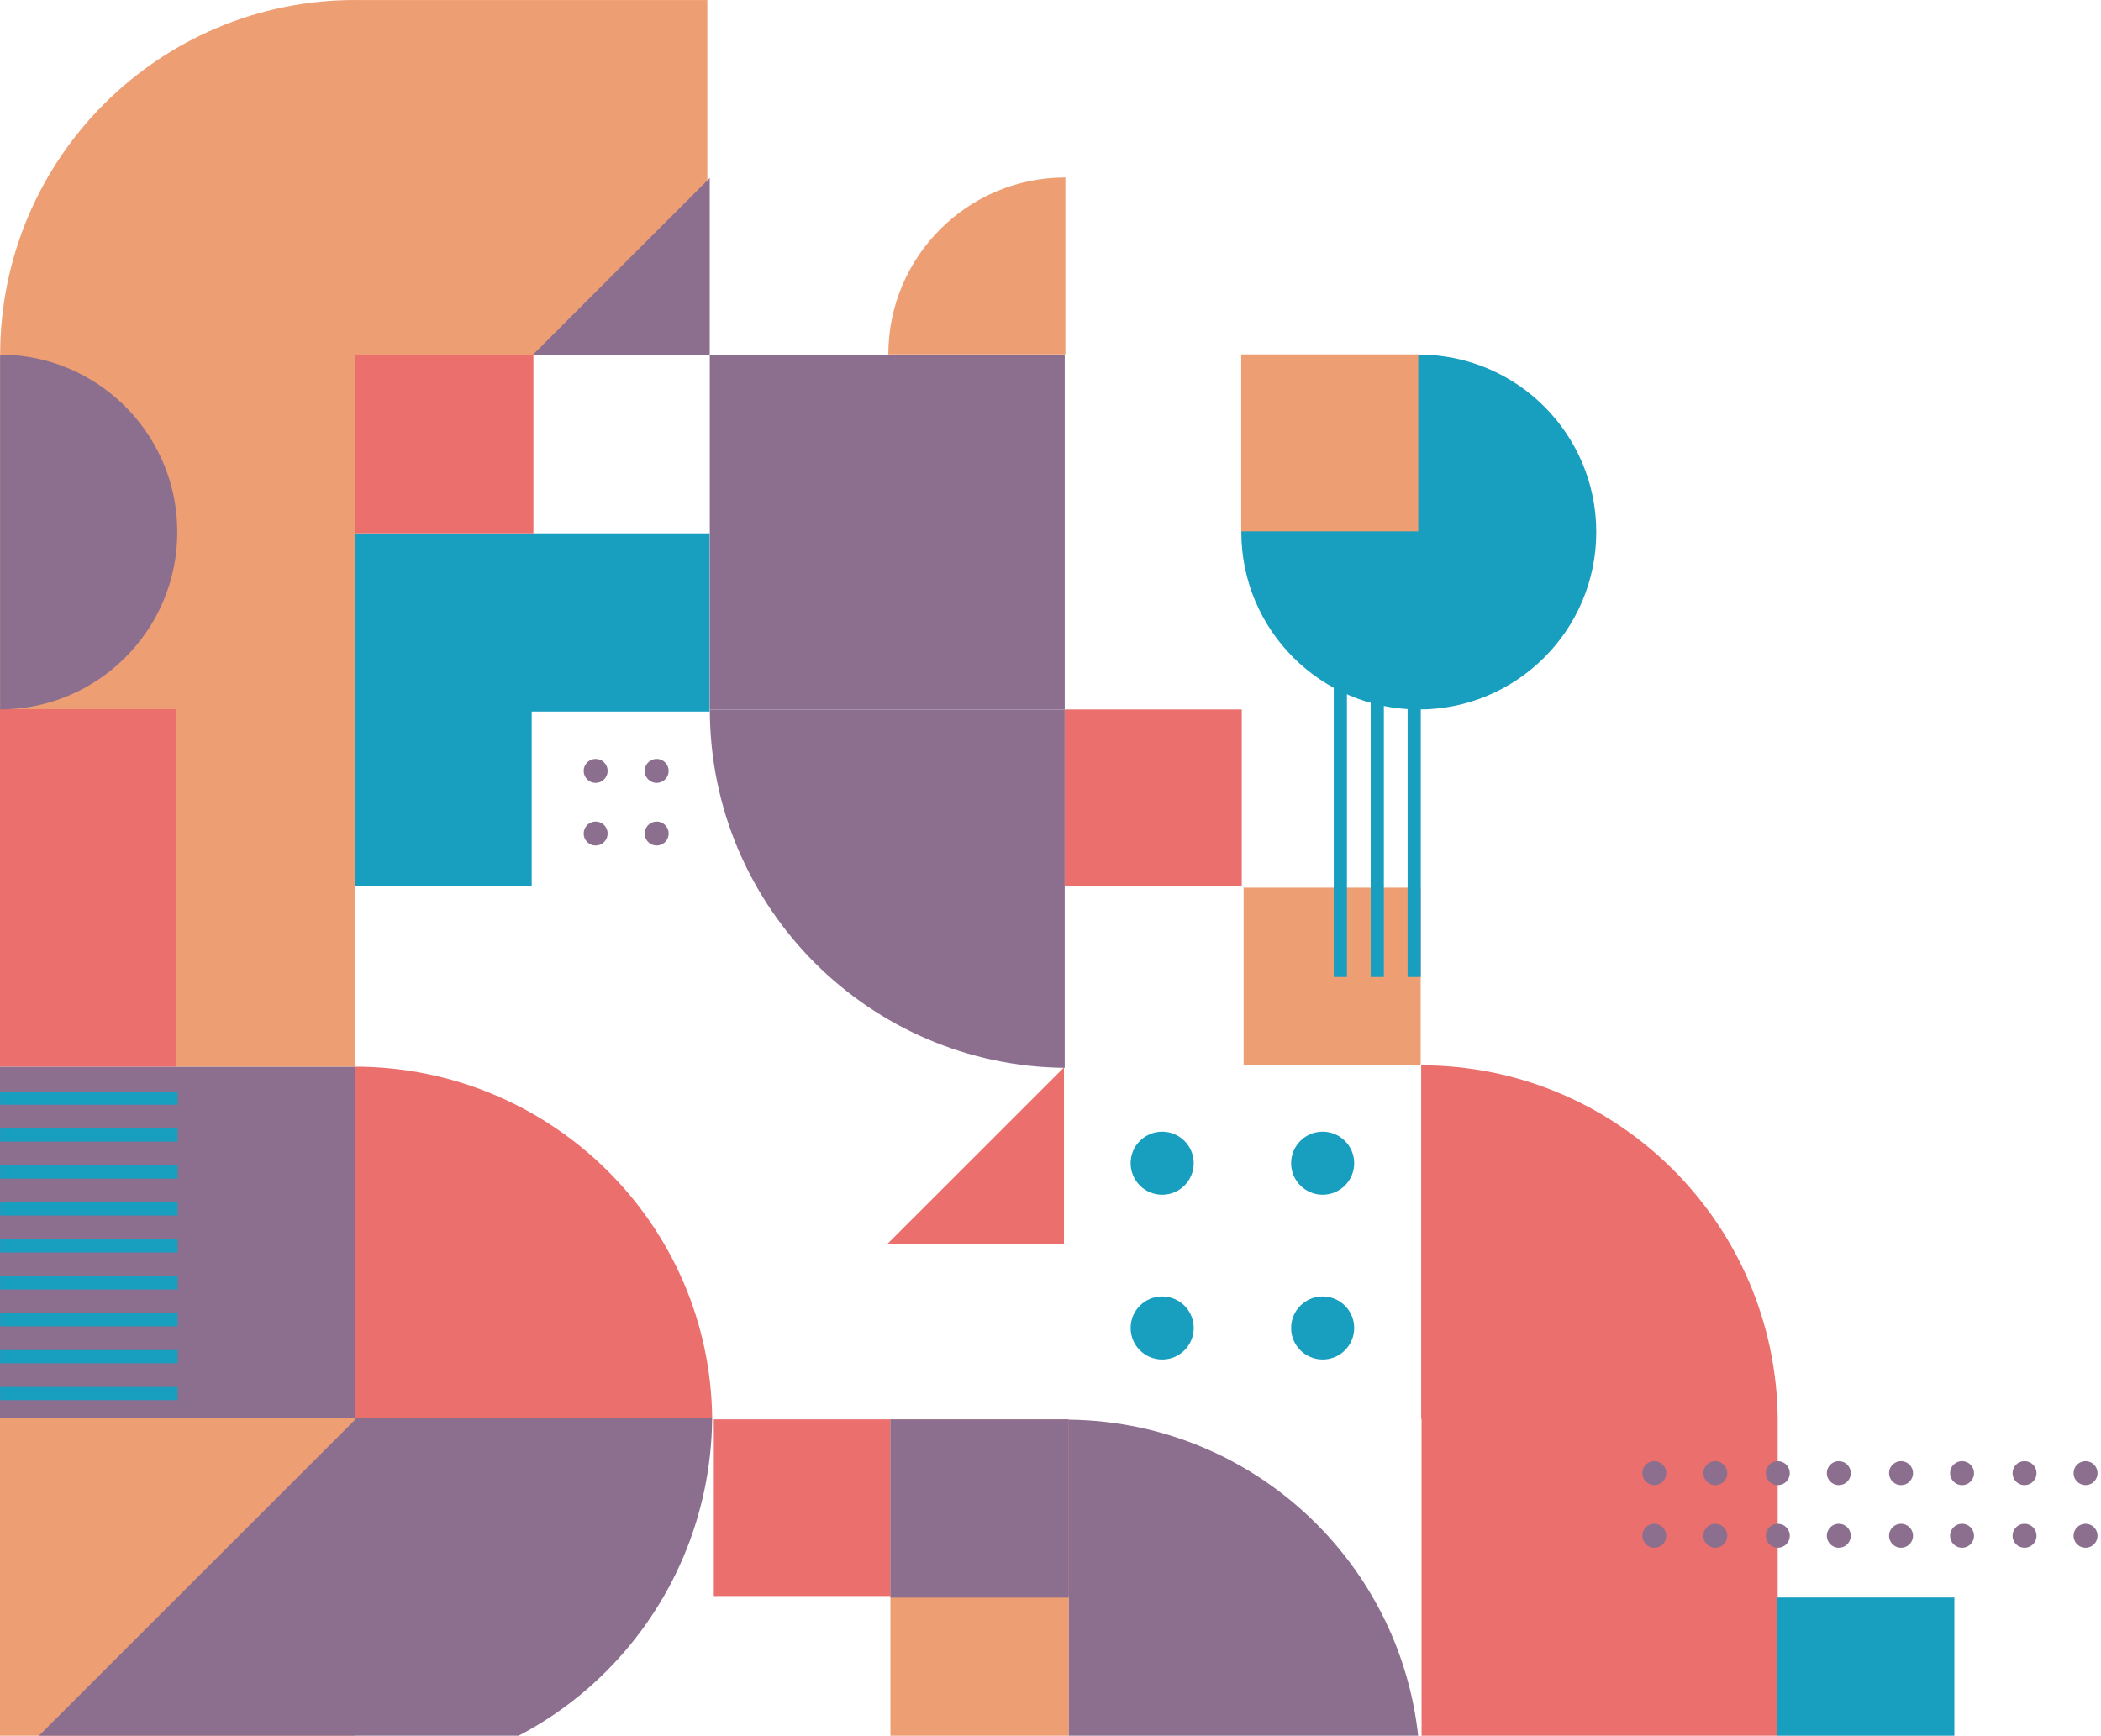 <svg width="259" height="214" viewBox="0 0 259 214" fill="none" xmlns="http://www.w3.org/2000/svg">
<path d="M131.252 131.659C119.226 131.542 108.348 126.621 100.448 118.721C92.456 110.729 87.51 99.69 87.504 87.498H87.528V87.474H131.252V131.659Z" fill="#8C6F8F"/>
<path d="M131.728 175.032C143.646 175.148 154.428 180.026 162.258 187.855C170.179 195.776 175.081 206.717 175.087 218.8H175.062V218.825H131.728V175.032Z" fill="#8C6F8F"/>
<path d="M0.001 174.876H43.72V218.95H0.001V174.876Z" fill="#ED9E73"/>
<path d="M0.001 174.876V131.512H43.72V174.876H0.001Z" fill="#8C6F8F"/>
<path d="M43.44 0.006L87.195 0.006V43.761H43.44V0.006Z" fill="#ED9E73"/>
<path d="M175.243 174.87H219.143V218.769H175.243V174.87Z" fill="#EB706D"/>
<path d="M174.902 43.718C186.984 43.718 196.779 53.513 196.779 65.595V65.596C196.779 77.678 186.984 87.473 174.902 87.473C162.819 87.473 153.024 77.678 153.024 65.596V65.595C153.024 53.513 162.819 43.718 174.902 43.718Z" fill="#189EBF"/>
<path d="M0.001 87.438V43.719H43.72V87.438H0.001Z" fill="#ED9E73"/>
<path d="M43.773 0V43.756H0.018C0.018 19.59 19.608 0 43.773 0Z" fill="#ED9E73"/>
<path d="M-0 131.512V87.438H21.682V131.512H-0Z" fill="#EB706D"/>
<path d="M21.683 131.512V87.438H43.72V131.512H21.683Z" fill="#ED9E73"/>
<path d="M43.719 65.757H87.477V87.728H43.719V65.757Z" fill="#189EBF"/>
<path d="M87.993 196.779V174.993H131.751V175.007H109.771V196.779H87.993Z" fill="#EB706D"/>
<path d="M109.771 196.779V175.007H131.751V196.779H109.771Z" fill="#EB706D"/>
<path d="M109.767 218.75V196.778H131.747V218.75H109.767Z" fill="#ED9E73"/>
<path d="M109.771 196.978V175.007H131.751V196.978H109.771Z" fill="#8C6F8F"/>
<path d="M43.719 65.756V43.719H65.756V65.756H43.719Z" fill="#EB706D"/>
<path d="M131.253 109.289V87.471H153.078V109.289H131.253Z" fill="#EB706D"/>
<path d="M109.334 153.429L131.16 131.61V153.429H109.334Z" fill="#EB706D"/>
<path d="M0 218.801L43.773 175.042V218.801H0Z" fill="#8C6F8F"/>
<path d="M65.665 43.766L87.49 21.948V43.766H65.665Z" fill="#8C6F8F"/>
<path d="M219.099 218.784V196.965H240.924V218.784H219.099Z" fill="#189EBF"/>
<path d="M153.01 65.511V43.692H174.835V65.511H153.01Z" fill="#ED9E73"/>
<path d="M153.306 131.262V109.444H175.132V131.262H153.306Z" fill="#ED9E73"/>
<path d="M109.508 43.698V43.697C109.508 31.647 119.276 21.879 131.326 21.879H131.333V43.698H109.508Z" fill="#ED9E73"/>
<path d="M43.719 109.256V87.438H65.545V109.256H43.719Z" fill="#189EBF"/>
<path d="M87.793 174.876C87.676 162.956 82.767 152.174 74.888 144.342C66.915 136.42 55.904 131.518 43.743 131.512V131.537H43.719V174.876H87.793Z" fill="#EB706D"/>
<path d="M219.146 174.91C219.029 162.935 214.133 152.102 206.276 144.236C198.326 136.277 187.346 131.351 175.219 131.346V131.37H175.194V174.91H219.146Z" fill="#EB706D"/>
<path d="M87.793 174.876C87.676 186.992 82.767 197.951 74.888 205.909C66.915 213.961 55.904 218.945 43.743 218.95V218.926H43.719V174.876H87.793Z" fill="#8C6F8F"/>
<path d="M0.015 172.629V171.004H21.893V172.629H0.015Z" fill="#189EBF"/>
<path d="M0.015 168.078V166.454H21.893V168.078H0.015Z" fill="#189EBF"/>
<path d="M0.015 163.527V161.903H21.893V163.527H0.015Z" fill="#189EBF"/>
<path d="M166.042 73.106V120.458H164.419V73.106H166.042Z" fill="#189EBF"/>
<path d="M170.595 73.106V120.458H168.971V73.106H170.595Z" fill="#189EBF"/>
<path d="M175.146 73.106V120.458H173.522V73.106H175.146Z" fill="#189EBF"/>
<path d="M0.015 158.976V157.352H21.893V158.976H0.015Z" fill="#189EBF"/>
<path d="M0.015 154.418V152.795H21.893V154.418H0.015Z" fill="#189EBF"/>
<path d="M0.015 149.868V148.245H21.893V149.868H0.015Z" fill="#189EBF"/>
<path d="M0.015 145.318V143.694H21.893V145.318H0.015Z" fill="#189EBF"/>
<path d="M0.015 140.76V139.136H21.893V140.76H0.015Z" fill="#189EBF"/>
<path d="M0.015 136.21V134.586H21.893V136.21H0.015Z" fill="#189EBF"/>
<path d="M0.015 87.471V43.758H1.331C12.777 44.458 21.857 53.965 21.857 65.593C21.857 71.635 19.407 77.102 15.445 81.065C11.495 85.013 6.035 87.463 0.015 87.471Z" fill="#8C6F8F"/>
<path d="M87.498 43.718H131.254V87.473H87.498V43.718Z" fill="#8C6F8F"/>
<path d="M240.393 189.35C240.393 188.533 241.055 187.871 241.872 187.871C242.688 187.871 243.35 188.533 243.35 189.35C243.35 190.166 242.688 190.828 241.872 190.828C241.055 190.828 240.393 190.166 240.393 189.35Z" fill="#8C6F8F"/>
<path d="M240.393 181.627C240.393 180.811 241.055 180.149 241.872 180.149C242.688 180.149 243.35 180.811 243.35 181.627C243.35 182.443 242.688 183.106 241.872 183.106C241.055 183.106 240.393 182.443 240.393 181.627Z" fill="#8C6F8F"/>
<path d="M232.872 189.35C232.872 188.533 233.534 187.871 234.35 187.871C235.166 187.871 235.828 188.533 235.828 189.35C235.828 190.166 235.166 190.828 234.35 190.828C233.534 190.828 232.872 190.166 232.872 189.35Z" fill="#8C6F8F"/>
<path d="M232.872 181.627C232.872 180.811 233.534 180.149 234.35 180.149C235.166 180.149 235.828 180.811 235.828 181.627C235.828 182.443 235.166 183.106 234.35 183.106C233.534 183.106 232.872 182.443 232.872 181.627Z" fill="#8C6F8F"/>
<path d="M255.618 189.35C255.618 188.533 256.28 187.871 257.096 187.871C257.913 187.871 258.574 188.533 258.574 189.35C258.574 190.166 257.913 190.828 257.096 190.828C256.28 190.828 255.618 190.166 255.618 189.35Z" fill="#8C6F8F"/>
<path d="M255.618 181.627C255.618 180.811 256.28 180.149 257.096 180.149C257.913 180.149 258.574 180.811 258.574 181.627C258.574 182.443 257.913 183.106 257.096 183.106C256.28 183.106 255.618 182.443 255.618 181.627Z" fill="#8C6F8F"/>
<path d="M248.097 189.35C248.097 188.533 248.759 187.871 249.576 187.871C250.392 187.871 251.054 188.533 251.054 189.35C251.054 190.166 250.392 190.828 249.576 190.828C248.759 190.828 248.097 190.166 248.097 189.35Z" fill="#8C6F8F"/>
<path d="M248.097 181.627C248.097 180.811 248.759 180.149 249.576 180.149C250.392 180.149 251.054 180.811 251.054 181.627C251.054 182.443 250.392 183.106 249.576 183.106C248.759 183.106 248.097 182.443 248.097 181.627Z" fill="#8C6F8F"/>
<path d="M209.976 189.35C209.976 188.533 210.637 187.871 211.453 187.871C212.269 187.871 212.932 188.533 212.932 189.35C212.932 190.166 212.269 190.828 211.453 190.828C210.637 190.828 209.976 190.166 209.976 189.35Z" fill="#8C6F8F"/>
<path d="M209.976 181.627C209.976 180.811 210.637 180.149 211.453 180.149C212.269 180.149 212.932 180.811 212.932 181.627C212.932 182.443 212.269 183.106 211.453 183.106C210.637 183.106 209.976 182.443 209.976 181.627Z" fill="#8C6F8F"/>
<path d="M202.456 189.35C202.456 188.533 203.117 187.871 203.934 187.871C204.75 187.871 205.412 188.533 205.412 189.35C205.412 190.166 204.75 190.828 203.934 190.828C203.117 190.828 202.456 190.166 202.456 189.35Z" fill="#8C6F8F"/>
<path d="M202.456 181.627C202.456 180.811 203.117 180.149 203.934 180.149C204.75 180.149 205.412 180.811 205.412 181.627C205.412 182.443 204.75 183.106 203.934 183.106C203.117 183.106 202.456 182.443 202.456 181.627Z" fill="#8C6F8F"/>
<path d="M225.2 189.35C225.2 188.533 225.861 187.871 226.678 187.871C227.494 187.871 228.156 188.533 228.156 189.35C228.156 190.166 227.494 190.828 226.678 190.828C225.861 190.828 225.2 190.166 225.2 189.35Z" fill="#8C6F8F"/>
<path d="M225.2 181.627C225.2 180.811 225.861 180.149 226.678 180.149C227.494 180.149 228.156 180.811 228.156 181.627C228.156 182.443 227.494 183.106 226.678 183.106C225.861 183.106 225.2 182.443 225.2 181.627Z" fill="#8C6F8F"/>
<path d="M217.679 189.35C217.679 188.533 218.341 187.871 219.157 187.871C219.973 187.871 220.636 188.533 220.636 189.35C220.636 190.166 219.973 190.828 219.157 190.828C218.341 190.828 217.679 190.166 217.679 189.35Z" fill="#8C6F8F"/>
<path d="M217.679 181.627C217.679 180.811 218.341 180.149 219.157 180.149C219.973 180.149 220.636 180.811 220.636 181.627C220.636 182.443 219.973 183.106 219.157 183.106C218.341 183.106 217.679 182.443 217.679 181.627Z" fill="#8C6F8F"/>
<path d="M79.472 102.772C79.472 101.956 80.134 101.294 80.95 101.294C81.766 101.294 82.429 101.956 82.429 102.772C82.429 103.588 81.766 104.25 80.95 104.25C80.134 104.25 79.472 103.588 79.472 102.772Z" fill="#8C6F8F"/>
<path d="M79.472 95.05C79.472 94.234 80.134 93.572 80.95 93.572C81.766 93.572 82.429 94.234 82.429 95.05C82.429 95.866 81.766 96.528 80.95 96.528C80.134 96.528 79.472 95.866 79.472 95.05Z" fill="#8C6F8F"/>
<path d="M71.951 102.772C71.951 101.956 72.613 101.294 73.429 101.294C74.246 101.294 74.907 101.956 74.907 102.772C74.907 103.588 74.246 104.25 73.429 104.25C72.613 104.25 71.951 103.588 71.951 102.772Z" fill="#8C6F8F"/>
<path d="M71.951 95.05C71.951 94.234 72.613 93.572 73.429 93.572C74.246 93.572 74.907 94.234 74.907 95.05C74.907 95.866 74.246 96.528 73.429 96.528C72.613 96.528 71.951 95.866 71.951 95.05Z" fill="#8C6F8F"/>
<path d="M159.162 163.729C159.162 161.582 160.902 159.841 163.049 159.841C165.196 159.841 166.938 161.582 166.938 163.729C166.938 165.876 165.196 167.617 163.049 167.617C160.902 167.617 159.162 165.876 159.162 163.729Z" fill="#189EBF"/>
<path d="M159.162 143.416C159.162 141.268 160.902 139.528 163.049 139.528C165.196 139.528 166.938 141.268 166.938 143.416C166.938 145.563 165.196 147.304 163.049 147.304C160.902 147.304 159.162 145.563 159.162 143.416Z" fill="#189EBF"/>
<path d="M139.378 163.729C139.378 161.582 141.119 159.841 143.266 159.841C145.413 159.841 147.154 161.582 147.154 163.729C147.154 165.876 145.413 167.617 143.266 167.617C141.119 167.617 139.378 165.876 139.378 163.729Z" fill="#189EBF"/>
<path d="M139.378 143.416C139.378 141.268 141.119 139.528 143.266 139.528C145.413 139.528 147.154 141.268 147.154 143.416C147.154 145.563 145.413 147.304 143.266 147.304C141.119 147.304 139.378 145.563 139.378 143.416Z" fill="#189EBF"/>
</svg>
